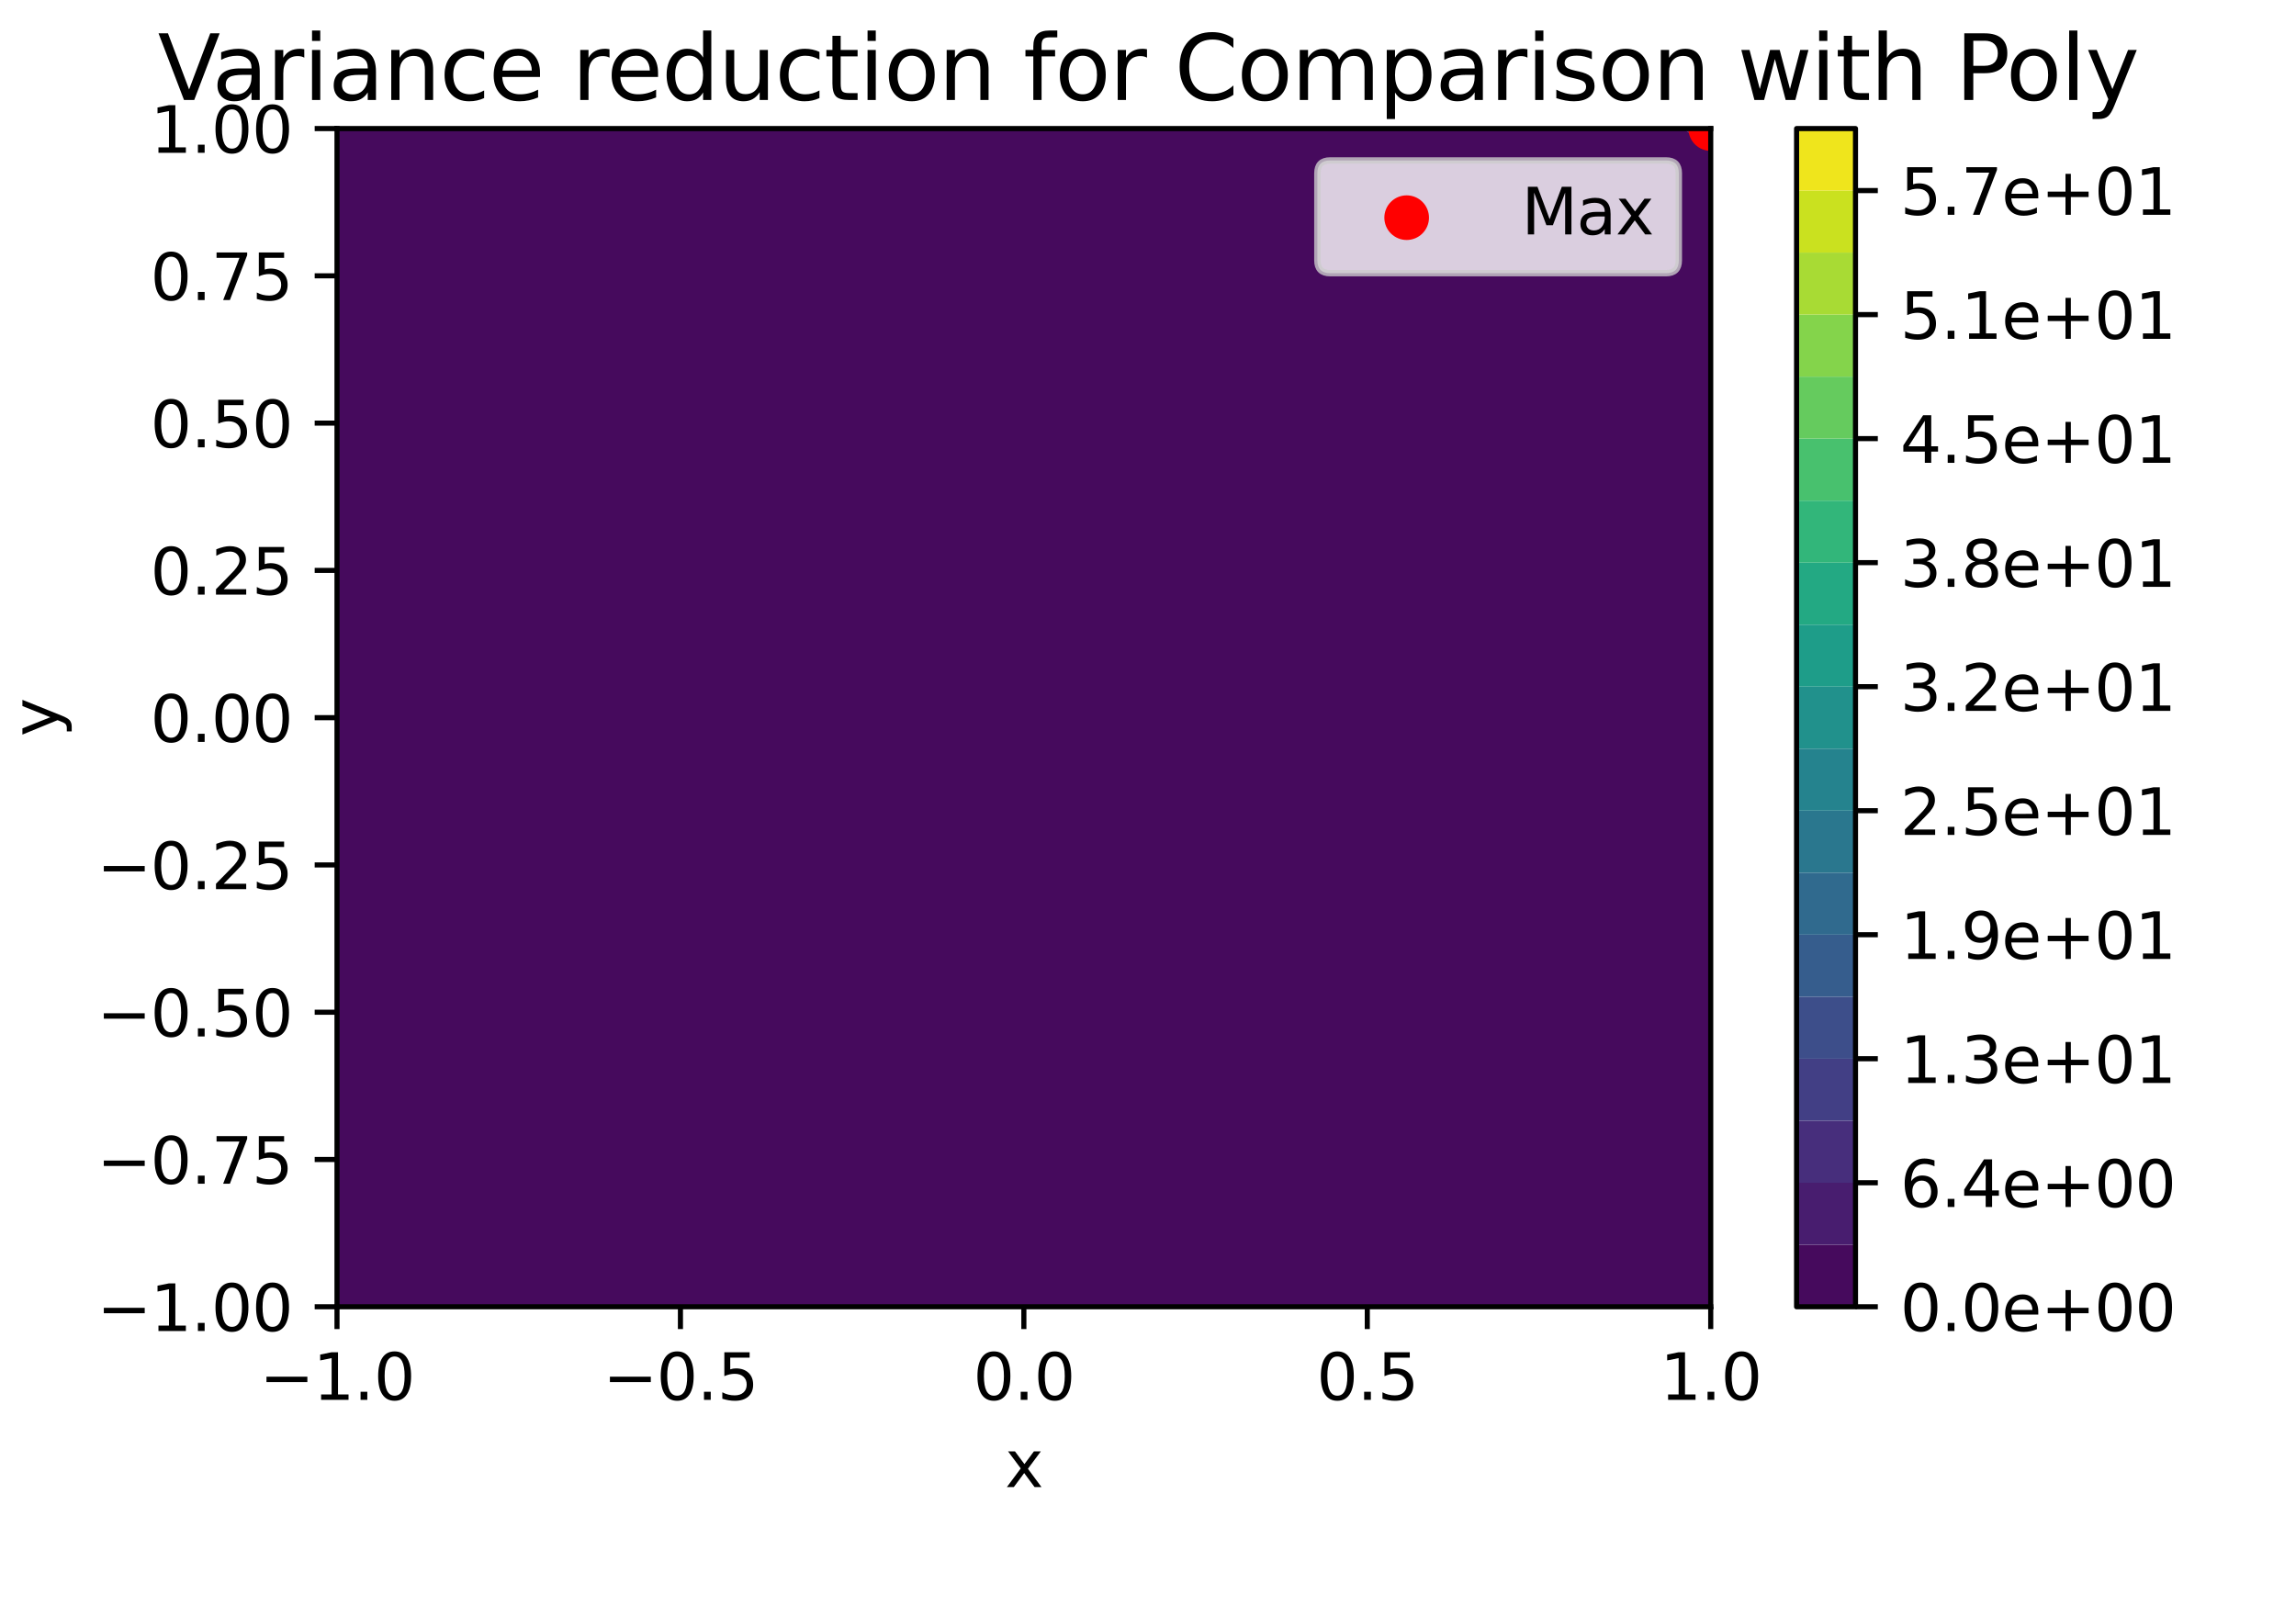<?xml version="1.0" encoding="utf-8" standalone="no"?>
<!DOCTYPE svg PUBLIC "-//W3C//DTD SVG 1.1//EN"
  "http://www.w3.org/Graphics/SVG/1.1/DTD/svg11.dtd">
<svg xmlns:xlink="http://www.w3.org/1999/xlink" width="360pt" height="252pt" viewBox="0 0 360 252" xmlns="http://www.w3.org/2000/svg" version="1.1">
 <defs>
  <style type="text/css">*{stroke-linejoin: round; stroke-linecap: butt}</style>
 </defs>
 <g id="figure_1">
  <g id="patch_1">
   <path d="M 0 252 
L 360 252 
L 360 0 
L 0 0 
z
" style="fill: #ffffff"/>
  </g>
  <g id="axes_1">
   <g id="patch_2">
    <path d="M 52.84 204.92 
L 268.232 204.92 
L 268.232 20.16 
L 52.84 20.16 
z
" style="fill: #ffffff"/>
   </g>
   <g id="QuadContourSet_1">
    <path d="M 57.236 204.92 
L 61.632 204.92 
L 66.027 204.92 
L 70.423 204.92 
L 74.819 204.92 
L 79.215 204.92 
L 83.61 204.92 
L 88.006 204.92 
L 92.402 204.92 
L 96.798 204.92 
L 101.193 204.92 
L 105.589 204.92 
L 109.985 204.92 
L 114.381 204.92 
L 118.776 204.92 
L 123.172 204.92 
L 127.568 204.92 
L 131.964 204.92 
L 136.359 204.92 
L 140.755 204.92 
L 145.151 204.92 
L 149.547 204.92 
L 153.942 204.92 
L 158.338 204.92 
L 162.734 204.92 
L 167.13 204.92 
L 171.525 204.92 
L 175.921 204.92 
L 180.317 204.92 
L 184.713 204.92 
L 189.108 204.92 
L 193.504 204.92 
L 197.9 204.92 
L 202.296 204.92 
L 206.691 204.92 
L 211.087 204.92 
L 215.483 204.92 
L 219.879 204.92 
L 224.274 204.92 
L 228.67 204.92 
L 233.066 204.92 
L 237.462 204.92 
L 241.857 204.92 
L 246.253 204.92 
L 250.649 204.92 
L 255.045 204.92 
L 259.44 204.92 
L 263.836 204.92 
L 268.232 204.92 
L 268.232 201.149 
L 268.232 197.379 
L 268.232 193.608 
L 268.232 189.838 
L 268.232 186.067 
L 268.232 182.296 
L 268.232 178.526 
L 268.232 174.755 
L 268.232 170.984 
L 268.232 167.214 
L 268.232 163.443 
L 268.232 159.673 
L 268.232 155.902 
L 268.232 152.131 
L 268.232 148.361 
L 268.232 144.59 
L 268.232 140.82 
L 268.232 137.049 
L 268.232 133.278 
L 268.232 129.508 
L 268.232 125.737 
L 268.232 121.967 
L 268.232 118.196 
L 268.232 114.425 
L 268.232 110.655 
L 268.232 106.884 
L 268.232 103.113 
L 268.232 99.343 
L 268.232 95.572 
L 268.232 91.802 
L 268.232 88.031 
L 268.232 84.26 
L 268.232 80.49 
L 268.232 76.719 
L 268.232 72.949 
L 268.232 69.178 
L 268.232 65.407 
L 268.232 61.637 
L 268.232 57.866 
L 268.232 54.096 
L 268.232 50.325 
L 268.232 46.554 
L 268.232 42.784 
L 268.232 39.013 
L 268.232 35.242 
L 268.232 31.472 
L 268.232 27.701 
L 268.232 23.931 
L 268.232 23.732 
L 264.068 20.16 
L 263.836 20.16 
L 259.44 20.16 
L 255.045 20.16 
L 250.649 20.16 
L 246.253 20.16 
L 241.857 20.16 
L 237.462 20.16 
L 233.066 20.16 
L 228.67 20.16 
L 224.274 20.16 
L 219.879 20.16 
L 215.483 20.16 
L 211.087 20.16 
L 206.691 20.16 
L 202.296 20.16 
L 197.9 20.16 
L 193.504 20.16 
L 189.108 20.16 
L 184.713 20.16 
L 180.317 20.16 
L 175.921 20.16 
L 171.525 20.16 
L 167.13 20.16 
L 162.734 20.16 
L 158.338 20.16 
L 153.942 20.16 
L 149.547 20.16 
L 145.151 20.16 
L 140.755 20.16 
L 136.359 20.16 
L 131.964 20.16 
L 127.568 20.16 
L 123.172 20.16 
L 118.776 20.16 
L 114.381 20.16 
L 109.985 20.16 
L 105.589 20.16 
L 101.193 20.16 
L 96.798 20.16 
L 92.402 20.16 
L 88.006 20.16 
L 83.61 20.16 
L 79.215 20.16 
L 74.819 20.16 
L 70.423 20.16 
L 66.027 20.16 
L 61.632 20.16 
L 57.236 20.16 
L 52.84 20.16 
L 52.84 23.931 
L 52.84 27.701 
L 52.84 31.472 
L 52.84 35.242 
L 52.84 39.013 
L 52.84 42.784 
L 52.84 46.554 
L 52.84 50.325 
L 52.84 54.096 
L 52.84 57.866 
L 52.84 61.637 
L 52.84 65.407 
L 52.84 69.178 
L 52.84 72.949 
L 52.84 76.719 
L 52.84 80.49 
L 52.84 84.26 
L 52.84 88.031 
L 52.84 91.802 
L 52.84 95.572 
L 52.84 99.343 
L 52.84 103.113 
L 52.84 106.884 
L 52.84 110.655 
L 52.84 114.425 
L 52.84 118.196 
L 52.84 121.967 
L 52.84 125.737 
L 52.84 129.508 
L 52.84 133.278 
L 52.84 137.049 
L 52.84 140.82 
L 52.84 144.59 
L 52.84 148.361 
L 52.84 152.131 
L 52.84 155.902 
L 52.84 159.673 
L 52.84 163.443 
L 52.84 167.214 
L 52.84 170.984 
L 52.84 174.755 
L 52.84 178.526 
L 52.84 182.296 
L 52.84 186.067 
L 52.84 189.838 
L 52.84 193.608 
L 52.84 197.379 
L 52.84 201.149 
L 52.84 204.92 
z
" clip-path="url(#p3c306986a2)" style="fill: #460a5d"/>
    <path d="M 268.232 23.732 
L 268.232 23.534 
L 264.299 20.16 
L 264.068 20.16 
z
" clip-path="url(#p3c306986a2)" style="fill: #481d6f"/>
    <path d="M 268.232 23.534 
L 268.232 23.335 
L 264.53 20.16 
L 264.299 20.16 
z
" clip-path="url(#p3c306986a2)" style="fill: #472e7c"/>
    <path d="M 268.232 23.335 
L 268.232 23.137 
L 264.762 20.16 
L 264.53 20.16 
z
" clip-path="url(#p3c306986a2)" style="fill: #423f85"/>
    <path d="M 268.232 23.137 
L 268.232 22.938 
L 264.993 20.16 
L 264.762 20.16 
z
" clip-path="url(#p3c306986a2)" style="fill: #3d4e8a"/>
    <path d="M 268.232 22.938 
L 268.232 22.74 
L 265.224 20.16 
L 264.993 20.16 
z
" clip-path="url(#p3c306986a2)" style="fill: #365d8d"/>
    <path d="M 268.232 22.74 
L 268.232 22.541 
L 265.456 20.16 
L 265.224 20.16 
z
" clip-path="url(#p3c306986a2)" style="fill: #306a8e"/>
    <path d="M 268.232 22.541 
L 268.232 22.343 
L 265.687 20.16 
L 265.456 20.16 
z
" clip-path="url(#p3c306986a2)" style="fill: #2a778e"/>
    <path d="M 268.232 22.343 
L 268.232 22.145 
L 265.918 20.16 
L 265.687 20.16 
z
" clip-path="url(#p3c306986a2)" style="fill: #25838e"/>
    <path d="M 268.232 22.145 
L 268.232 21.946 
L 266.15 20.16 
L 265.918 20.16 
z
" clip-path="url(#p3c306986a2)" style="fill: #21918c"/>
    <path d="M 268.232 21.946 
L 268.232 21.748 
L 266.381 20.16 
L 266.15 20.16 
z
" clip-path="url(#p3c306986a2)" style="fill: #1e9d89"/>
    <path d="M 268.232 21.748 
L 268.232 21.549 
L 266.613 20.16 
L 266.381 20.16 
z
" clip-path="url(#p3c306986a2)" style="fill: #23a983"/>
    <path d="M 268.232 21.549 
L 268.232 21.351 
L 266.844 20.16 
L 266.613 20.16 
z
" clip-path="url(#p3c306986a2)" style="fill: #32b67a"/>
    <path d="M 268.232 21.351 
L 268.232 21.152 
L 267.075 20.16 
L 266.844 20.16 
z
" clip-path="url(#p3c306986a2)" style="fill: #48c16e"/>
    <path d="M 268.232 21.152 
L 268.232 20.954 
L 267.307 20.16 
L 267.075 20.16 
z
" clip-path="url(#p3c306986a2)" style="fill: #65cb5e"/>
    <path d="M 268.232 20.954 
L 268.232 20.755 
L 267.538 20.16 
L 267.307 20.16 
z
" clip-path="url(#p3c306986a2)" style="fill: #84d44b"/>
    <path d="M 268.232 20.755 
L 268.232 20.557 
L 267.769 20.16 
L 267.538 20.16 
z
" clip-path="url(#p3c306986a2)" style="fill: #a8db34"/>
    <path d="M 268.232 20.557 
L 268.232 20.358 
L 268.001 20.16 
L 267.769 20.16 
z
" clip-path="url(#p3c306986a2)" style="fill: #cae11f"/>
    <path d="M 268.232 20.358 
L 268.232 20.16 
L 268.001 20.16 
z
" clip-path="url(#p3c306986a2)" style="fill: #efe51c"/>
   </g>
   <g id="PathCollection_1">
    <defs>
     <path id="m792f40679d" d="M 0 3 
C 0.796 3 1.559 2.684 2.121 2.121 
C 2.684 1.559 3 0.796 3 0 
C 3 -0.796 2.684 -1.559 2.121 -2.121 
C 1.559 -2.684 0.796 -3 0 -3 
C -0.796 -3 -1.559 -2.684 -2.121 -2.121 
C -2.684 -1.559 -3 -0.796 -3 0 
C -3 0.796 -2.684 1.559 -2.121 2.121 
C -1.559 2.684 -0.796 3 0 3 
z
" style="stroke: #ff0000"/>
    </defs>
    <g clip-path="url(#p3c306986a2)">
     <use xlink:href="#m792f40679d" x="268.232" y="20.16" style="fill: #ff0000; stroke: #ff0000"/>
    </g>
   </g>
   <g id="matplotlib.axis_1">
    <g id="xtick_1">
     <g id="line2d_1">
      <defs>
       <path id="m34c5e9fef6" d="M 0 0 
L 0 3.5 
" style="stroke: #000000; stroke-width: 0.8"/>
      </defs>
      <g>
       <use xlink:href="#m34c5e9fef6" x="52.84" y="204.92" style="stroke: #000000; stroke-width: 0.8"/>
      </g>
     </g>
     <g id="text_1">
      <!-- −1.0 -->
      <g transform="translate(40.699 219.518) scale(0.1 -0.1)">
       <defs>
        <path id="DejaVuSans-2212" d="M 678 2272 
L 4684 2272 
L 4684 1741 
L 678 1741 
L 678 2272 
z
" transform="scale(0.016)"/>
        <path id="DejaVuSans-31" d="M 794 531 
L 1825 531 
L 1825 4091 
L 703 3866 
L 703 4441 
L 1819 4666 
L 2450 4666 
L 2450 531 
L 3481 531 
L 3481 0 
L 794 0 
L 794 531 
z
" transform="scale(0.016)"/>
        <path id="DejaVuSans-2e" d="M 684 794 
L 1344 794 
L 1344 0 
L 684 0 
L 684 794 
z
" transform="scale(0.016)"/>
        <path id="DejaVuSans-30" d="M 2034 4250 
Q 1547 4250 1301 3770 
Q 1056 3291 1056 2328 
Q 1056 1369 1301 889 
Q 1547 409 2034 409 
Q 2525 409 2770 889 
Q 3016 1369 3016 2328 
Q 3016 3291 2770 3770 
Q 2525 4250 2034 4250 
z
M 2034 4750 
Q 2819 4750 3233 4129 
Q 3647 3509 3647 2328 
Q 3647 1150 3233 529 
Q 2819 -91 2034 -91 
Q 1250 -91 836 529 
Q 422 1150 422 2328 
Q 422 3509 836 4129 
Q 1250 4750 2034 4750 
z
" transform="scale(0.016)"/>
       </defs>
       <use xlink:href="#DejaVuSans-2212"/>
       <use xlink:href="#DejaVuSans-31" x="83.789"/>
       <use xlink:href="#DejaVuSans-2e" x="147.412"/>
       <use xlink:href="#DejaVuSans-30" x="179.199"/>
      </g>
     </g>
    </g>
    <g id="xtick_2">
     <g id="line2d_2">
      <g>
       <use xlink:href="#m34c5e9fef6" x="106.688" y="204.92" style="stroke: #000000; stroke-width: 0.8"/>
      </g>
     </g>
     <g id="text_2">
      <!-- −0.5 -->
      <g transform="translate(94.547 219.518) scale(0.1 -0.1)">
       <defs>
        <path id="DejaVuSans-35" d="M 691 4666 
L 3169 4666 
L 3169 4134 
L 1269 4134 
L 1269 2991 
Q 1406 3038 1543 3061 
Q 1681 3084 1819 3084 
Q 2600 3084 3056 2656 
Q 3513 2228 3513 1497 
Q 3513 744 3044 326 
Q 2575 -91 1722 -91 
Q 1428 -91 1123 -41 
Q 819 9 494 109 
L 494 744 
Q 775 591 1075 516 
Q 1375 441 1709 441 
Q 2250 441 2565 725 
Q 2881 1009 2881 1497 
Q 2881 1984 2565 2268 
Q 2250 2553 1709 2553 
Q 1456 2553 1204 2497 
Q 953 2441 691 2322 
L 691 4666 
z
" transform="scale(0.016)"/>
       </defs>
       <use xlink:href="#DejaVuSans-2212"/>
       <use xlink:href="#DejaVuSans-30" x="83.789"/>
       <use xlink:href="#DejaVuSans-2e" x="147.412"/>
       <use xlink:href="#DejaVuSans-35" x="179.199"/>
      </g>
     </g>
    </g>
    <g id="xtick_3">
     <g id="line2d_3">
      <g>
       <use xlink:href="#m34c5e9fef6" x="160.536" y="204.92" style="stroke: #000000; stroke-width: 0.8"/>
      </g>
     </g>
     <g id="text_3">
      <!-- 0.0 -->
      <g transform="translate(152.584 219.518) scale(0.1 -0.1)">
       <use xlink:href="#DejaVuSans-30"/>
       <use xlink:href="#DejaVuSans-2e" x="63.623"/>
       <use xlink:href="#DejaVuSans-30" x="95.41"/>
      </g>
     </g>
    </g>
    <g id="xtick_4">
     <g id="line2d_4">
      <g>
       <use xlink:href="#m34c5e9fef6" x="214.384" y="204.92" style="stroke: #000000; stroke-width: 0.8"/>
      </g>
     </g>
     <g id="text_4">
      <!-- 0.5 -->
      <g transform="translate(206.432 219.518) scale(0.1 -0.1)">
       <use xlink:href="#DejaVuSans-30"/>
       <use xlink:href="#DejaVuSans-2e" x="63.623"/>
       <use xlink:href="#DejaVuSans-35" x="95.41"/>
      </g>
     </g>
    </g>
    <g id="xtick_5">
     <g id="line2d_5">
      <g>
       <use xlink:href="#m34c5e9fef6" x="268.232" y="204.92" style="stroke: #000000; stroke-width: 0.8"/>
      </g>
     </g>
     <g id="text_5">
      <!-- 1.0 -->
      <g transform="translate(260.28 219.518) scale(0.1 -0.1)">
       <use xlink:href="#DejaVuSans-31"/>
       <use xlink:href="#DejaVuSans-2e" x="63.623"/>
       <use xlink:href="#DejaVuSans-30" x="95.41"/>
      </g>
     </g>
    </g>
    <g id="text_6">
     <!-- x -->
     <g transform="translate(157.577 233.197) scale(0.1 -0.1)">
      <defs>
       <path id="DejaVuSans-78" d="M 3513 3500 
L 2247 1797 
L 3578 0 
L 2900 0 
L 1881 1375 
L 863 0 
L 184 0 
L 1544 1831 
L 300 3500 
L 978 3500 
L 1906 2253 
L 2834 3500 
L 3513 3500 
z
" transform="scale(0.016)"/>
      </defs>
      <use xlink:href="#DejaVuSans-78"/>
     </g>
    </g>
   </g>
   <g id="matplotlib.axis_2">
    <g id="ytick_1">
     <g id="line2d_6">
      <defs>
       <path id="m00f59375ab" d="M 0 0 
L -3.5 0 
" style="stroke: #000000; stroke-width: 0.8"/>
      </defs>
      <g>
       <use xlink:href="#m00f59375ab" x="52.84" y="204.92" style="stroke: #000000; stroke-width: 0.8"/>
      </g>
     </g>
     <g id="text_7">
      <!-- −1.00 -->
      <g transform="translate(15.195 208.719) scale(0.1 -0.1)">
       <use xlink:href="#DejaVuSans-2212"/>
       <use xlink:href="#DejaVuSans-31" x="83.789"/>
       <use xlink:href="#DejaVuSans-2e" x="147.412"/>
       <use xlink:href="#DejaVuSans-30" x="179.199"/>
       <use xlink:href="#DejaVuSans-30" x="242.822"/>
      </g>
     </g>
    </g>
    <g id="ytick_2">
     <g id="line2d_7">
      <g>
       <use xlink:href="#m00f59375ab" x="52.84" y="181.825" style="stroke: #000000; stroke-width: 0.8"/>
      </g>
     </g>
     <g id="text_8">
      <!-- −0.75 -->
      <g transform="translate(15.195 185.624) scale(0.1 -0.1)">
       <defs>
        <path id="DejaVuSans-37" d="M 525 4666 
L 3525 4666 
L 3525 4397 
L 1831 0 
L 1172 0 
L 2766 4134 
L 525 4134 
L 525 4666 
z
" transform="scale(0.016)"/>
       </defs>
       <use xlink:href="#DejaVuSans-2212"/>
       <use xlink:href="#DejaVuSans-30" x="83.789"/>
       <use xlink:href="#DejaVuSans-2e" x="147.412"/>
       <use xlink:href="#DejaVuSans-37" x="179.199"/>
       <use xlink:href="#DejaVuSans-35" x="242.822"/>
      </g>
     </g>
    </g>
    <g id="ytick_3">
     <g id="line2d_8">
      <g>
       <use xlink:href="#m00f59375ab" x="52.84" y="158.73" style="stroke: #000000; stroke-width: 0.8"/>
      </g>
     </g>
     <g id="text_9">
      <!-- −0.50 -->
      <g transform="translate(15.195 162.529) scale(0.1 -0.1)">
       <use xlink:href="#DejaVuSans-2212"/>
       <use xlink:href="#DejaVuSans-30" x="83.789"/>
       <use xlink:href="#DejaVuSans-2e" x="147.412"/>
       <use xlink:href="#DejaVuSans-35" x="179.199"/>
       <use xlink:href="#DejaVuSans-30" x="242.822"/>
      </g>
     </g>
    </g>
    <g id="ytick_4">
     <g id="line2d_9">
      <g>
       <use xlink:href="#m00f59375ab" x="52.84" y="135.635" style="stroke: #000000; stroke-width: 0.8"/>
      </g>
     </g>
     <g id="text_10">
      <!-- −0.25 -->
      <g transform="translate(15.195 139.434) scale(0.1 -0.1)">
       <defs>
        <path id="DejaVuSans-32" d="M 1228 531 
L 3431 531 
L 3431 0 
L 469 0 
L 469 531 
Q 828 903 1448 1529 
Q 2069 2156 2228 2338 
Q 2531 2678 2651 2914 
Q 2772 3150 2772 3378 
Q 2772 3750 2511 3984 
Q 2250 4219 1831 4219 
Q 1534 4219 1204 4116 
Q 875 4013 500 3803 
L 500 4441 
Q 881 4594 1212 4672 
Q 1544 4750 1819 4750 
Q 2544 4750 2975 4387 
Q 3406 4025 3406 3419 
Q 3406 3131 3298 2873 
Q 3191 2616 2906 2266 
Q 2828 2175 2409 1742 
Q 1991 1309 1228 531 
z
" transform="scale(0.016)"/>
       </defs>
       <use xlink:href="#DejaVuSans-2212"/>
       <use xlink:href="#DejaVuSans-30" x="83.789"/>
       <use xlink:href="#DejaVuSans-2e" x="147.412"/>
       <use xlink:href="#DejaVuSans-32" x="179.199"/>
       <use xlink:href="#DejaVuSans-35" x="242.822"/>
      </g>
     </g>
    </g>
    <g id="ytick_5">
     <g id="line2d_10">
      <g>
       <use xlink:href="#m00f59375ab" x="52.84" y="112.54" style="stroke: #000000; stroke-width: 0.8"/>
      </g>
     </g>
     <g id="text_11">
      <!-- 0.00 -->
      <g transform="translate(23.574 116.339) scale(0.1 -0.1)">
       <use xlink:href="#DejaVuSans-30"/>
       <use xlink:href="#DejaVuSans-2e" x="63.623"/>
       <use xlink:href="#DejaVuSans-30" x="95.41"/>
       <use xlink:href="#DejaVuSans-30" x="159.033"/>
      </g>
     </g>
    </g>
    <g id="ytick_6">
     <g id="line2d_11">
      <g>
       <use xlink:href="#m00f59375ab" x="52.84" y="89.445" style="stroke: #000000; stroke-width: 0.8"/>
      </g>
     </g>
     <g id="text_12">
      <!-- 0.25 -->
      <g transform="translate(23.574 93.244) scale(0.1 -0.1)">
       <use xlink:href="#DejaVuSans-30"/>
       <use xlink:href="#DejaVuSans-2e" x="63.623"/>
       <use xlink:href="#DejaVuSans-32" x="95.41"/>
       <use xlink:href="#DejaVuSans-35" x="159.033"/>
      </g>
     </g>
    </g>
    <g id="ytick_7">
     <g id="line2d_12">
      <g>
       <use xlink:href="#m00f59375ab" x="52.84" y="66.35" style="stroke: #000000; stroke-width: 0.8"/>
      </g>
     </g>
     <g id="text_13">
      <!-- 0.50 -->
      <g transform="translate(23.574 70.149) scale(0.1 -0.1)">
       <use xlink:href="#DejaVuSans-30"/>
       <use xlink:href="#DejaVuSans-2e" x="63.623"/>
       <use xlink:href="#DejaVuSans-35" x="95.41"/>
       <use xlink:href="#DejaVuSans-30" x="159.033"/>
      </g>
     </g>
    </g>
    <g id="ytick_8">
     <g id="line2d_13">
      <g>
       <use xlink:href="#m00f59375ab" x="52.84" y="43.255" style="stroke: #000000; stroke-width: 0.8"/>
      </g>
     </g>
     <g id="text_14">
      <!-- 0.75 -->
      <g transform="translate(23.574 47.054) scale(0.1 -0.1)">
       <use xlink:href="#DejaVuSans-30"/>
       <use xlink:href="#DejaVuSans-2e" x="63.623"/>
       <use xlink:href="#DejaVuSans-37" x="95.41"/>
       <use xlink:href="#DejaVuSans-35" x="159.033"/>
      </g>
     </g>
    </g>
    <g id="ytick_9">
     <g id="line2d_14">
      <g>
       <use xlink:href="#m00f59375ab" x="52.84" y="20.16" style="stroke: #000000; stroke-width: 0.8"/>
      </g>
     </g>
     <g id="text_15">
      <!-- 1.00 -->
      <g transform="translate(23.574 23.959) scale(0.1 -0.1)">
       <use xlink:href="#DejaVuSans-31"/>
       <use xlink:href="#DejaVuSans-2e" x="63.623"/>
       <use xlink:href="#DejaVuSans-30" x="95.41"/>
       <use xlink:href="#DejaVuSans-30" x="159.033"/>
      </g>
     </g>
    </g>
    <g id="text_16">
     <!-- y -->
     <g transform="translate(9.115 115.499) rotate(-90) scale(0.1 -0.1)">
      <defs>
       <path id="DejaVuSans-79" d="M 2059 -325 
Q 1816 -950 1584 -1140 
Q 1353 -1331 966 -1331 
L 506 -1331 
L 506 -850 
L 844 -850 
Q 1081 -850 1212 -737 
Q 1344 -625 1503 -206 
L 1606 56 
L 191 3500 
L 800 3500 
L 1894 763 
L 2988 3500 
L 3597 3500 
L 2059 -325 
z
" transform="scale(0.016)"/>
      </defs>
      <use xlink:href="#DejaVuSans-79"/>
     </g>
    </g>
   </g>
   <g id="patch_3">
    <path d="M 52.84 204.92 
L 52.84 20.16 
" style="fill: none; stroke: #000000; stroke-width: 0.8; stroke-linejoin: miter; stroke-linecap: square"/>
   </g>
   <g id="patch_4">
    <path d="M 268.232 204.92 
L 268.232 20.16 
" style="fill: none; stroke: #000000; stroke-width: 0.8; stroke-linejoin: miter; stroke-linecap: square"/>
   </g>
   <g id="patch_5">
    <path d="M 52.84 204.92 
L 268.232 204.92 
" style="fill: none; stroke: #000000; stroke-width: 0.8; stroke-linejoin: miter; stroke-linecap: square"/>
   </g>
   <g id="patch_6">
    <path d="M 52.84 20.16 
L 268.232 20.16 
" style="fill: none; stroke: #000000; stroke-width: 0.8; stroke-linejoin: miter; stroke-linecap: square"/>
   </g>
   <g id="legend_1">
    <g id="patch_7">
     <path d="M 208.557 42.838 
L 261.232 42.838 
Q 263.232 42.838 263.232 40.838 
L 263.232 27.16 
Q 263.232 25.16 261.232 25.16 
L 208.557 25.16 
Q 206.557 25.16 206.557 27.16 
L 206.557 40.838 
Q 206.557 42.838 208.557 42.838 
z
" style="fill: #ffffff; opacity: 0.8; stroke: #cccccc; stroke-linejoin: miter"/>
    </g>
    <g id="PathCollection_2">
     <g>
      <use xlink:href="#m792f40679d" x="220.557" y="34.133" style="fill: #ff0000; stroke: #ff0000"/>
     </g>
    </g>
    <g id="text_17">
     <!-- Max -->
     <g transform="translate(238.557 36.758) scale(0.1 -0.1)">
      <defs>
       <path id="DejaVuSans-4d" d="M 628 4666 
L 1569 4666 
L 2759 1491 
L 3956 4666 
L 4897 4666 
L 4897 0 
L 4281 0 
L 4281 4097 
L 3078 897 
L 2444 897 
L 1241 4097 
L 1241 0 
L 628 0 
L 628 4666 
z
" transform="scale(0.016)"/>
       <path id="DejaVuSans-61" d="M 2194 1759 
Q 1497 1759 1228 1600 
Q 959 1441 959 1056 
Q 959 750 1161 570 
Q 1363 391 1709 391 
Q 2188 391 2477 730 
Q 2766 1069 2766 1631 
L 2766 1759 
L 2194 1759 
z
M 3341 1997 
L 3341 0 
L 2766 0 
L 2766 531 
Q 2569 213 2275 61 
Q 1981 -91 1556 -91 
Q 1019 -91 701 211 
Q 384 513 384 1019 
Q 384 1609 779 1909 
Q 1175 2209 1959 2209 
L 2766 2209 
L 2766 2266 
Q 2766 2663 2505 2880 
Q 2244 3097 1772 3097 
Q 1472 3097 1187 3025 
Q 903 2953 641 2809 
L 641 3341 
Q 956 3463 1253 3523 
Q 1550 3584 1831 3584 
Q 2591 3584 2966 3190 
Q 3341 2797 3341 1997 
z
" transform="scale(0.016)"/>
      </defs>
      <use xlink:href="#DejaVuSans-4d"/>
      <use xlink:href="#DejaVuSans-61" x="86.279"/>
      <use xlink:href="#DejaVuSans-78" x="147.559"/>
     </g>
    </g>
   </g>
  </g>
  <g id="axes_2">
   <g id="patch_8">
    <path d="M 281.694 204.92 
L 290.932 204.92 
L 290.932 20.16 
L 281.694 20.16 
z
" style="fill: #ffffff"/>
   </g>
   <g id="QuadMesh_1">
    <path d="M 281.694 204.92 
L 290.932 204.92 
L 290.932 195.196 
L 281.694 195.196 
L 281.694 204.92 
" clip-path="url(#pc2d4c9534c)" style="fill: #460a5d"/>
    <path d="M 281.694 195.196 
L 290.932 195.196 
L 290.932 185.472 
L 281.694 185.472 
L 281.694 195.196 
" clip-path="url(#pc2d4c9534c)" style="fill: #481d6f"/>
    <path d="M 281.694 185.472 
L 290.932 185.472 
L 290.932 175.747 
L 281.694 175.747 
L 281.694 185.472 
" clip-path="url(#pc2d4c9534c)" style="fill: #472e7c"/>
    <path d="M 281.694 175.747 
L 290.932 175.747 
L 290.932 166.023 
L 281.694 166.023 
L 281.694 175.747 
" clip-path="url(#pc2d4c9534c)" style="fill: #423f85"/>
    <path d="M 281.694 166.023 
L 290.932 166.023 
L 290.932 156.299 
L 281.694 156.299 
L 281.694 166.023 
" clip-path="url(#pc2d4c9534c)" style="fill: #3d4e8a"/>
    <path d="M 281.694 156.299 
L 290.932 156.299 
L 290.932 146.575 
L 281.694 146.575 
L 281.694 156.299 
" clip-path="url(#pc2d4c9534c)" style="fill: #365d8d"/>
    <path d="M 281.694 146.575 
L 290.932 146.575 
L 290.932 136.851 
L 281.694 136.851 
L 281.694 146.575 
" clip-path="url(#pc2d4c9534c)" style="fill: #306a8e"/>
    <path d="M 281.694 136.851 
L 290.932 136.851 
L 290.932 127.126 
L 281.694 127.126 
L 281.694 136.851 
" clip-path="url(#pc2d4c9534c)" style="fill: #2a778e"/>
    <path d="M 281.694 127.126 
L 290.932 127.126 
L 290.932 117.402 
L 281.694 117.402 
L 281.694 127.126 
" clip-path="url(#pc2d4c9534c)" style="fill: #25838e"/>
    <path d="M 281.694 117.402 
L 290.932 117.402 
L 290.932 107.678 
L 281.694 107.678 
L 281.694 117.402 
" clip-path="url(#pc2d4c9534c)" style="fill: #21918c"/>
    <path d="M 281.694 107.678 
L 290.932 107.678 
L 290.932 97.954 
L 281.694 97.954 
L 281.694 107.678 
" clip-path="url(#pc2d4c9534c)" style="fill: #1e9d89"/>
    <path d="M 281.694 97.954 
L 290.932 97.954 
L 290.932 88.229 
L 281.694 88.229 
L 281.694 97.954 
" clip-path="url(#pc2d4c9534c)" style="fill: #23a983"/>
    <path d="M 281.694 88.229 
L 290.932 88.229 
L 290.932 78.505 
L 281.694 78.505 
L 281.694 88.229 
" clip-path="url(#pc2d4c9534c)" style="fill: #32b67a"/>
    <path d="M 281.694 78.505 
L 290.932 78.505 
L 290.932 68.781 
L 281.694 68.781 
L 281.694 78.505 
" clip-path="url(#pc2d4c9534c)" style="fill: #48c16e"/>
    <path d="M 281.694 68.781 
L 290.932 68.781 
L 290.932 59.057 
L 281.694 59.057 
L 281.694 68.781 
" clip-path="url(#pc2d4c9534c)" style="fill: #65cb5e"/>
    <path d="M 281.694 59.057 
L 290.932 59.057 
L 290.932 49.333 
L 281.694 49.333 
L 281.694 59.057 
" clip-path="url(#pc2d4c9534c)" style="fill: #84d44b"/>
    <path d="M 281.694 49.333 
L 290.932 49.333 
L 290.932 39.608 
L 281.694 39.608 
L 281.694 49.333 
" clip-path="url(#pc2d4c9534c)" style="fill: #a8db34"/>
    <path d="M 281.694 39.608 
L 290.932 39.608 
L 290.932 29.884 
L 281.694 29.884 
L 281.694 39.608 
" clip-path="url(#pc2d4c9534c)" style="fill: #cae11f"/>
    <path d="M 281.694 29.884 
L 290.932 29.884 
L 290.932 20.16 
L 281.694 20.16 
L 281.694 29.884 
" clip-path="url(#pc2d4c9534c)" style="fill: #efe51c"/>
   </g>
   <g id="matplotlib.axis_3"/>
   <g id="matplotlib.axis_4">
    <g id="ytick_10">
     <g id="line2d_15">
      <defs>
       <path id="me8b11e1a01" d="M 0 0 
L 3.5 0 
" style="stroke: #000000; stroke-width: 0.8"/>
      </defs>
      <g>
       <use xlink:href="#me8b11e1a01" x="290.932" y="204.92" style="stroke: #000000; stroke-width: 0.8"/>
      </g>
     </g>
     <g id="text_18">
      <!-- 0.0e+00 -->
      <g transform="translate(297.932 208.719) scale(0.1 -0.1)">
       <defs>
        <path id="DejaVuSans-65" d="M 3597 1894 
L 3597 1613 
L 953 1613 
Q 991 1019 1311 708 
Q 1631 397 2203 397 
Q 2534 397 2845 478 
Q 3156 559 3463 722 
L 3463 178 
Q 3153 47 2828 -22 
Q 2503 -91 2169 -91 
Q 1331 -91 842 396 
Q 353 884 353 1716 
Q 353 2575 817 3079 
Q 1281 3584 2069 3584 
Q 2775 3584 3186 3129 
Q 3597 2675 3597 1894 
z
M 3022 2063 
Q 3016 2534 2758 2815 
Q 2500 3097 2075 3097 
Q 1594 3097 1305 2825 
Q 1016 2553 972 2059 
L 3022 2063 
z
" transform="scale(0.016)"/>
        <path id="DejaVuSans-2b" d="M 2944 4013 
L 2944 2272 
L 4684 2272 
L 4684 1741 
L 2944 1741 
L 2944 0 
L 2419 0 
L 2419 1741 
L 678 1741 
L 678 2272 
L 2419 2272 
L 2419 4013 
L 2944 4013 
z
" transform="scale(0.016)"/>
       </defs>
       <use xlink:href="#DejaVuSans-30"/>
       <use xlink:href="#DejaVuSans-2e" x="63.623"/>
       <use xlink:href="#DejaVuSans-30" x="95.41"/>
       <use xlink:href="#DejaVuSans-65" x="159.033"/>
       <use xlink:href="#DejaVuSans-2b" x="220.557"/>
       <use xlink:href="#DejaVuSans-30" x="304.346"/>
       <use xlink:href="#DejaVuSans-30" x="367.969"/>
      </g>
     </g>
    </g>
    <g id="ytick_11">
     <g id="line2d_16">
      <g>
       <use xlink:href="#me8b11e1a01" x="290.932" y="185.472" style="stroke: #000000; stroke-width: 0.8"/>
      </g>
     </g>
     <g id="text_19">
      <!-- 6.4e+00 -->
      <g transform="translate(297.932 189.271) scale(0.1 -0.1)">
       <defs>
        <path id="DejaVuSans-36" d="M 2113 2584 
Q 1688 2584 1439 2293 
Q 1191 2003 1191 1497 
Q 1191 994 1439 701 
Q 1688 409 2113 409 
Q 2538 409 2786 701 
Q 3034 994 3034 1497 
Q 3034 2003 2786 2293 
Q 2538 2584 2113 2584 
z
M 3366 4563 
L 3366 3988 
Q 3128 4100 2886 4159 
Q 2644 4219 2406 4219 
Q 1781 4219 1451 3797 
Q 1122 3375 1075 2522 
Q 1259 2794 1537 2939 
Q 1816 3084 2150 3084 
Q 2853 3084 3261 2657 
Q 3669 2231 3669 1497 
Q 3669 778 3244 343 
Q 2819 -91 2113 -91 
Q 1303 -91 875 529 
Q 447 1150 447 2328 
Q 447 3434 972 4092 
Q 1497 4750 2381 4750 
Q 2619 4750 2861 4703 
Q 3103 4656 3366 4563 
z
" transform="scale(0.016)"/>
        <path id="DejaVuSans-34" d="M 2419 4116 
L 825 1625 
L 2419 1625 
L 2419 4116 
z
M 2253 4666 
L 3047 4666 
L 3047 1625 
L 3713 1625 
L 3713 1100 
L 3047 1100 
L 3047 0 
L 2419 0 
L 2419 1100 
L 313 1100 
L 313 1709 
L 2253 4666 
z
" transform="scale(0.016)"/>
       </defs>
       <use xlink:href="#DejaVuSans-36"/>
       <use xlink:href="#DejaVuSans-2e" x="63.623"/>
       <use xlink:href="#DejaVuSans-34" x="95.41"/>
       <use xlink:href="#DejaVuSans-65" x="159.033"/>
       <use xlink:href="#DejaVuSans-2b" x="220.557"/>
       <use xlink:href="#DejaVuSans-30" x="304.346"/>
       <use xlink:href="#DejaVuSans-30" x="367.969"/>
      </g>
     </g>
    </g>
    <g id="ytick_12">
     <g id="line2d_17">
      <g>
       <use xlink:href="#me8b11e1a01" x="290.932" y="166.023" style="stroke: #000000; stroke-width: 0.8"/>
      </g>
     </g>
     <g id="text_20">
      <!-- 1.3e+01 -->
      <g transform="translate(297.932 169.822) scale(0.1 -0.1)">
       <defs>
        <path id="DejaVuSans-33" d="M 2597 2516 
Q 3050 2419 3304 2112 
Q 3559 1806 3559 1356 
Q 3559 666 3084 287 
Q 2609 -91 1734 -91 
Q 1441 -91 1130 -33 
Q 819 25 488 141 
L 488 750 
Q 750 597 1062 519 
Q 1375 441 1716 441 
Q 2309 441 2620 675 
Q 2931 909 2931 1356 
Q 2931 1769 2642 2001 
Q 2353 2234 1838 2234 
L 1294 2234 
L 1294 2753 
L 1863 2753 
Q 2328 2753 2575 2939 
Q 2822 3125 2822 3475 
Q 2822 3834 2567 4026 
Q 2313 4219 1838 4219 
Q 1578 4219 1281 4162 
Q 984 4106 628 3988 
L 628 4550 
Q 988 4650 1302 4700 
Q 1616 4750 1894 4750 
Q 2613 4750 3031 4423 
Q 3450 4097 3450 3541 
Q 3450 3153 3228 2886 
Q 3006 2619 2597 2516 
z
" transform="scale(0.016)"/>
       </defs>
       <use xlink:href="#DejaVuSans-31"/>
       <use xlink:href="#DejaVuSans-2e" x="63.623"/>
       <use xlink:href="#DejaVuSans-33" x="95.41"/>
       <use xlink:href="#DejaVuSans-65" x="159.033"/>
       <use xlink:href="#DejaVuSans-2b" x="220.557"/>
       <use xlink:href="#DejaVuSans-30" x="304.346"/>
       <use xlink:href="#DejaVuSans-31" x="367.969"/>
      </g>
     </g>
    </g>
    <g id="ytick_13">
     <g id="line2d_18">
      <g>
       <use xlink:href="#me8b11e1a01" x="290.932" y="146.575" style="stroke: #000000; stroke-width: 0.8"/>
      </g>
     </g>
     <g id="text_21">
      <!-- 1.9e+01 -->
      <g transform="translate(297.932 150.374) scale(0.1 -0.1)">
       <defs>
        <path id="DejaVuSans-39" d="M 703 97 
L 703 672 
Q 941 559 1184 500 
Q 1428 441 1663 441 
Q 2288 441 2617 861 
Q 2947 1281 2994 2138 
Q 2813 1869 2534 1725 
Q 2256 1581 1919 1581 
Q 1219 1581 811 2004 
Q 403 2428 403 3163 
Q 403 3881 828 4315 
Q 1253 4750 1959 4750 
Q 2769 4750 3195 4129 
Q 3622 3509 3622 2328 
Q 3622 1225 3098 567 
Q 2575 -91 1691 -91 
Q 1453 -91 1209 -44 
Q 966 3 703 97 
z
M 1959 2075 
Q 2384 2075 2632 2365 
Q 2881 2656 2881 3163 
Q 2881 3666 2632 3958 
Q 2384 4250 1959 4250 
Q 1534 4250 1286 3958 
Q 1038 3666 1038 3163 
Q 1038 2656 1286 2365 
Q 1534 2075 1959 2075 
z
" transform="scale(0.016)"/>
       </defs>
       <use xlink:href="#DejaVuSans-31"/>
       <use xlink:href="#DejaVuSans-2e" x="63.623"/>
       <use xlink:href="#DejaVuSans-39" x="95.41"/>
       <use xlink:href="#DejaVuSans-65" x="159.033"/>
       <use xlink:href="#DejaVuSans-2b" x="220.557"/>
       <use xlink:href="#DejaVuSans-30" x="304.346"/>
       <use xlink:href="#DejaVuSans-31" x="367.969"/>
      </g>
     </g>
    </g>
    <g id="ytick_14">
     <g id="line2d_19">
      <g>
       <use xlink:href="#me8b11e1a01" x="290.932" y="127.126" style="stroke: #000000; stroke-width: 0.8"/>
      </g>
     </g>
     <g id="text_22">
      <!-- 2.5e+01 -->
      <g transform="translate(297.932 130.926) scale(0.1 -0.1)">
       <use xlink:href="#DejaVuSans-32"/>
       <use xlink:href="#DejaVuSans-2e" x="63.623"/>
       <use xlink:href="#DejaVuSans-35" x="95.41"/>
       <use xlink:href="#DejaVuSans-65" x="159.033"/>
       <use xlink:href="#DejaVuSans-2b" x="220.557"/>
       <use xlink:href="#DejaVuSans-30" x="304.346"/>
       <use xlink:href="#DejaVuSans-31" x="367.969"/>
      </g>
     </g>
    </g>
    <g id="ytick_15">
     <g id="line2d_20">
      <g>
       <use xlink:href="#me8b11e1a01" x="290.932" y="107.678" style="stroke: #000000; stroke-width: 0.8"/>
      </g>
     </g>
     <g id="text_23">
      <!-- 3.2e+01 -->
      <g transform="translate(297.932 111.477) scale(0.1 -0.1)">
       <use xlink:href="#DejaVuSans-33"/>
       <use xlink:href="#DejaVuSans-2e" x="63.623"/>
       <use xlink:href="#DejaVuSans-32" x="95.41"/>
       <use xlink:href="#DejaVuSans-65" x="159.033"/>
       <use xlink:href="#DejaVuSans-2b" x="220.557"/>
       <use xlink:href="#DejaVuSans-30" x="304.346"/>
       <use xlink:href="#DejaVuSans-31" x="367.969"/>
      </g>
     </g>
    </g>
    <g id="ytick_16">
     <g id="line2d_21">
      <g>
       <use xlink:href="#me8b11e1a01" x="290.932" y="88.229" style="stroke: #000000; stroke-width: 0.8"/>
      </g>
     </g>
     <g id="text_24">
      <!-- 3.8e+01 -->
      <g transform="translate(297.932 92.029) scale(0.1 -0.1)">
       <defs>
        <path id="DejaVuSans-38" d="M 2034 2216 
Q 1584 2216 1326 1975 
Q 1069 1734 1069 1313 
Q 1069 891 1326 650 
Q 1584 409 2034 409 
Q 2484 409 2743 651 
Q 3003 894 3003 1313 
Q 3003 1734 2745 1975 
Q 2488 2216 2034 2216 
z
M 1403 2484 
Q 997 2584 770 2862 
Q 544 3141 544 3541 
Q 544 4100 942 4425 
Q 1341 4750 2034 4750 
Q 2731 4750 3128 4425 
Q 3525 4100 3525 3541 
Q 3525 3141 3298 2862 
Q 3072 2584 2669 2484 
Q 3125 2378 3379 2068 
Q 3634 1759 3634 1313 
Q 3634 634 3220 271 
Q 2806 -91 2034 -91 
Q 1263 -91 848 271 
Q 434 634 434 1313 
Q 434 1759 690 2068 
Q 947 2378 1403 2484 
z
M 1172 3481 
Q 1172 3119 1398 2916 
Q 1625 2713 2034 2713 
Q 2441 2713 2670 2916 
Q 2900 3119 2900 3481 
Q 2900 3844 2670 4047 
Q 2441 4250 2034 4250 
Q 1625 4250 1398 4047 
Q 1172 3844 1172 3481 
z
" transform="scale(0.016)"/>
       </defs>
       <use xlink:href="#DejaVuSans-33"/>
       <use xlink:href="#DejaVuSans-2e" x="63.623"/>
       <use xlink:href="#DejaVuSans-38" x="95.41"/>
       <use xlink:href="#DejaVuSans-65" x="159.033"/>
       <use xlink:href="#DejaVuSans-2b" x="220.557"/>
       <use xlink:href="#DejaVuSans-30" x="304.346"/>
       <use xlink:href="#DejaVuSans-31" x="367.969"/>
      </g>
     </g>
    </g>
    <g id="ytick_17">
     <g id="line2d_22">
      <g>
       <use xlink:href="#me8b11e1a01" x="290.932" y="68.781" style="stroke: #000000; stroke-width: 0.8"/>
      </g>
     </g>
     <g id="text_25">
      <!-- 4.5e+01 -->
      <g transform="translate(297.932 72.58) scale(0.1 -0.1)">
       <use xlink:href="#DejaVuSans-34"/>
       <use xlink:href="#DejaVuSans-2e" x="63.623"/>
       <use xlink:href="#DejaVuSans-35" x="95.41"/>
       <use xlink:href="#DejaVuSans-65" x="159.033"/>
       <use xlink:href="#DejaVuSans-2b" x="220.557"/>
       <use xlink:href="#DejaVuSans-30" x="304.346"/>
       <use xlink:href="#DejaVuSans-31" x="367.969"/>
      </g>
     </g>
    </g>
    <g id="ytick_18">
     <g id="line2d_23">
      <g>
       <use xlink:href="#me8b11e1a01" x="290.932" y="49.333" style="stroke: #000000; stroke-width: 0.8"/>
      </g>
     </g>
     <g id="text_26">
      <!-- 5.1e+01 -->
      <g transform="translate(297.932 53.132) scale(0.1 -0.1)">
       <use xlink:href="#DejaVuSans-35"/>
       <use xlink:href="#DejaVuSans-2e" x="63.623"/>
       <use xlink:href="#DejaVuSans-31" x="95.41"/>
       <use xlink:href="#DejaVuSans-65" x="159.033"/>
       <use xlink:href="#DejaVuSans-2b" x="220.557"/>
       <use xlink:href="#DejaVuSans-30" x="304.346"/>
       <use xlink:href="#DejaVuSans-31" x="367.969"/>
      </g>
     </g>
    </g>
    <g id="ytick_19">
     <g id="line2d_24">
      <g>
       <use xlink:href="#me8b11e1a01" x="290.932" y="29.884" style="stroke: #000000; stroke-width: 0.8"/>
      </g>
     </g>
     <g id="text_27">
      <!-- 5.7e+01 -->
      <g transform="translate(297.932 33.683) scale(0.1 -0.1)">
       <use xlink:href="#DejaVuSans-35"/>
       <use xlink:href="#DejaVuSans-2e" x="63.623"/>
       <use xlink:href="#DejaVuSans-37" x="95.41"/>
       <use xlink:href="#DejaVuSans-65" x="159.033"/>
       <use xlink:href="#DejaVuSans-2b" x="220.557"/>
       <use xlink:href="#DejaVuSans-30" x="304.346"/>
       <use xlink:href="#DejaVuSans-31" x="367.969"/>
      </g>
     </g>
    </g>
   </g>
   <g id="LineCollection_1"/>
   <g id="patch_9">
    <path d="M 281.694 204.92 
L 286.313 204.92 
L 290.932 204.92 
L 290.932 20.16 
L 286.313 20.16 
L 281.694 20.16 
L 281.694 204.92 
z
" style="fill: none; stroke: #000000; stroke-width: 0.8; stroke-linejoin: miter; stroke-linecap: square"/>
   </g>
  </g>
  <g id="text_28">
   <!-- Variance reduction for Comparison with Poly -->
   <g transform="translate(24.748 15.678) scale(0.14 -0.14)">
    <defs>
     <path id="DejaVuSans-56" d="M 1831 0 
L 50 4666 
L 709 4666 
L 2188 738 
L 3669 4666 
L 4325 4666 
L 2547 0 
L 1831 0 
z
" transform="scale(0.016)"/>
     <path id="DejaVuSans-72" d="M 2631 2963 
Q 2534 3019 2420 3045 
Q 2306 3072 2169 3072 
Q 1681 3072 1420 2755 
Q 1159 2438 1159 1844 
L 1159 0 
L 581 0 
L 581 3500 
L 1159 3500 
L 1159 2956 
Q 1341 3275 1631 3429 
Q 1922 3584 2338 3584 
Q 2397 3584 2469 3576 
Q 2541 3569 2628 3553 
L 2631 2963 
z
" transform="scale(0.016)"/>
     <path id="DejaVuSans-69" d="M 603 3500 
L 1178 3500 
L 1178 0 
L 603 0 
L 603 3500 
z
M 603 4863 
L 1178 4863 
L 1178 4134 
L 603 4134 
L 603 4863 
z
" transform="scale(0.016)"/>
     <path id="DejaVuSans-6e" d="M 3513 2113 
L 3513 0 
L 2938 0 
L 2938 2094 
Q 2938 2591 2744 2837 
Q 2550 3084 2163 3084 
Q 1697 3084 1428 2787 
Q 1159 2491 1159 1978 
L 1159 0 
L 581 0 
L 581 3500 
L 1159 3500 
L 1159 2956 
Q 1366 3272 1645 3428 
Q 1925 3584 2291 3584 
Q 2894 3584 3203 3211 
Q 3513 2838 3513 2113 
z
" transform="scale(0.016)"/>
     <path id="DejaVuSans-63" d="M 3122 3366 
L 3122 2828 
Q 2878 2963 2633 3030 
Q 2388 3097 2138 3097 
Q 1578 3097 1268 2742 
Q 959 2388 959 1747 
Q 959 1106 1268 751 
Q 1578 397 2138 397 
Q 2388 397 2633 464 
Q 2878 531 3122 666 
L 3122 134 
Q 2881 22 2623 -34 
Q 2366 -91 2075 -91 
Q 1284 -91 818 406 
Q 353 903 353 1747 
Q 353 2603 823 3093 
Q 1294 3584 2113 3584 
Q 2378 3584 2631 3529 
Q 2884 3475 3122 3366 
z
" transform="scale(0.016)"/>
     <path id="DejaVuSans-20" transform="scale(0.016)"/>
     <path id="DejaVuSans-64" d="M 2906 2969 
L 2906 4863 
L 3481 4863 
L 3481 0 
L 2906 0 
L 2906 525 
Q 2725 213 2448 61 
Q 2172 -91 1784 -91 
Q 1150 -91 751 415 
Q 353 922 353 1747 
Q 353 2572 751 3078 
Q 1150 3584 1784 3584 
Q 2172 3584 2448 3432 
Q 2725 3281 2906 2969 
z
M 947 1747 
Q 947 1113 1208 752 
Q 1469 391 1925 391 
Q 2381 391 2643 752 
Q 2906 1113 2906 1747 
Q 2906 2381 2643 2742 
Q 2381 3103 1925 3103 
Q 1469 3103 1208 2742 
Q 947 2381 947 1747 
z
" transform="scale(0.016)"/>
     <path id="DejaVuSans-75" d="M 544 1381 
L 544 3500 
L 1119 3500 
L 1119 1403 
Q 1119 906 1312 657 
Q 1506 409 1894 409 
Q 2359 409 2629 706 
Q 2900 1003 2900 1516 
L 2900 3500 
L 3475 3500 
L 3475 0 
L 2900 0 
L 2900 538 
Q 2691 219 2414 64 
Q 2138 -91 1772 -91 
Q 1169 -91 856 284 
Q 544 659 544 1381 
z
M 1991 3584 
L 1991 3584 
z
" transform="scale(0.016)"/>
     <path id="DejaVuSans-74" d="M 1172 4494 
L 1172 3500 
L 2356 3500 
L 2356 3053 
L 1172 3053 
L 1172 1153 
Q 1172 725 1289 603 
Q 1406 481 1766 481 
L 2356 481 
L 2356 0 
L 1766 0 
Q 1100 0 847 248 
Q 594 497 594 1153 
L 594 3053 
L 172 3053 
L 172 3500 
L 594 3500 
L 594 4494 
L 1172 4494 
z
" transform="scale(0.016)"/>
     <path id="DejaVuSans-6f" d="M 1959 3097 
Q 1497 3097 1228 2736 
Q 959 2375 959 1747 
Q 959 1119 1226 758 
Q 1494 397 1959 397 
Q 2419 397 2687 759 
Q 2956 1122 2956 1747 
Q 2956 2369 2687 2733 
Q 2419 3097 1959 3097 
z
M 1959 3584 
Q 2709 3584 3137 3096 
Q 3566 2609 3566 1747 
Q 3566 888 3137 398 
Q 2709 -91 1959 -91 
Q 1206 -91 779 398 
Q 353 888 353 1747 
Q 353 2609 779 3096 
Q 1206 3584 1959 3584 
z
" transform="scale(0.016)"/>
     <path id="DejaVuSans-66" d="M 2375 4863 
L 2375 4384 
L 1825 4384 
Q 1516 4384 1395 4259 
Q 1275 4134 1275 3809 
L 1275 3500 
L 2222 3500 
L 2222 3053 
L 1275 3053 
L 1275 0 
L 697 0 
L 697 3053 
L 147 3053 
L 147 3500 
L 697 3500 
L 697 3744 
Q 697 4328 969 4595 
Q 1241 4863 1831 4863 
L 2375 4863 
z
" transform="scale(0.016)"/>
     <path id="DejaVuSans-43" d="M 4122 4306 
L 4122 3641 
Q 3803 3938 3442 4084 
Q 3081 4231 2675 4231 
Q 1875 4231 1450 3742 
Q 1025 3253 1025 2328 
Q 1025 1406 1450 917 
Q 1875 428 2675 428 
Q 3081 428 3442 575 
Q 3803 722 4122 1019 
L 4122 359 
Q 3791 134 3420 21 
Q 3050 -91 2638 -91 
Q 1578 -91 968 557 
Q 359 1206 359 2328 
Q 359 3453 968 4101 
Q 1578 4750 2638 4750 
Q 3056 4750 3426 4639 
Q 3797 4528 4122 4306 
z
" transform="scale(0.016)"/>
     <path id="DejaVuSans-6d" d="M 3328 2828 
Q 3544 3216 3844 3400 
Q 4144 3584 4550 3584 
Q 5097 3584 5394 3201 
Q 5691 2819 5691 2113 
L 5691 0 
L 5113 0 
L 5113 2094 
Q 5113 2597 4934 2840 
Q 4756 3084 4391 3084 
Q 3944 3084 3684 2787 
Q 3425 2491 3425 1978 
L 3425 0 
L 2847 0 
L 2847 2094 
Q 2847 2600 2669 2842 
Q 2491 3084 2119 3084 
Q 1678 3084 1418 2786 
Q 1159 2488 1159 1978 
L 1159 0 
L 581 0 
L 581 3500 
L 1159 3500 
L 1159 2956 
Q 1356 3278 1631 3431 
Q 1906 3584 2284 3584 
Q 2666 3584 2933 3390 
Q 3200 3197 3328 2828 
z
" transform="scale(0.016)"/>
     <path id="DejaVuSans-70" d="M 1159 525 
L 1159 -1331 
L 581 -1331 
L 581 3500 
L 1159 3500 
L 1159 2969 
Q 1341 3281 1617 3432 
Q 1894 3584 2278 3584 
Q 2916 3584 3314 3078 
Q 3713 2572 3713 1747 
Q 3713 922 3314 415 
Q 2916 -91 2278 -91 
Q 1894 -91 1617 61 
Q 1341 213 1159 525 
z
M 3116 1747 
Q 3116 2381 2855 2742 
Q 2594 3103 2138 3103 
Q 1681 3103 1420 2742 
Q 1159 2381 1159 1747 
Q 1159 1113 1420 752 
Q 1681 391 2138 391 
Q 2594 391 2855 752 
Q 3116 1113 3116 1747 
z
" transform="scale(0.016)"/>
     <path id="DejaVuSans-73" d="M 2834 3397 
L 2834 2853 
Q 2591 2978 2328 3040 
Q 2066 3103 1784 3103 
Q 1356 3103 1142 2972 
Q 928 2841 928 2578 
Q 928 2378 1081 2264 
Q 1234 2150 1697 2047 
L 1894 2003 
Q 2506 1872 2764 1633 
Q 3022 1394 3022 966 
Q 3022 478 2636 193 
Q 2250 -91 1575 -91 
Q 1294 -91 989 -36 
Q 684 19 347 128 
L 347 722 
Q 666 556 975 473 
Q 1284 391 1588 391 
Q 1994 391 2212 530 
Q 2431 669 2431 922 
Q 2431 1156 2273 1281 
Q 2116 1406 1581 1522 
L 1381 1569 
Q 847 1681 609 1914 
Q 372 2147 372 2553 
Q 372 3047 722 3315 
Q 1072 3584 1716 3584 
Q 2034 3584 2315 3537 
Q 2597 3491 2834 3397 
z
" transform="scale(0.016)"/>
     <path id="DejaVuSans-77" d="M 269 3500 
L 844 3500 
L 1563 769 
L 2278 3500 
L 2956 3500 
L 3675 769 
L 4391 3500 
L 4966 3500 
L 4050 0 
L 3372 0 
L 2619 2869 
L 1863 0 
L 1184 0 
L 269 3500 
z
" transform="scale(0.016)"/>
     <path id="DejaVuSans-68" d="M 3513 2113 
L 3513 0 
L 2938 0 
L 2938 2094 
Q 2938 2591 2744 2837 
Q 2550 3084 2163 3084 
Q 1697 3084 1428 2787 
Q 1159 2491 1159 1978 
L 1159 0 
L 581 0 
L 581 4863 
L 1159 4863 
L 1159 2956 
Q 1366 3272 1645 3428 
Q 1925 3584 2291 3584 
Q 2894 3584 3203 3211 
Q 3513 2838 3513 2113 
z
" transform="scale(0.016)"/>
     <path id="DejaVuSans-50" d="M 1259 4147 
L 1259 2394 
L 2053 2394 
Q 2494 2394 2734 2622 
Q 2975 2850 2975 3272 
Q 2975 3691 2734 3919 
Q 2494 4147 2053 4147 
L 1259 4147 
z
M 628 4666 
L 2053 4666 
Q 2838 4666 3239 4311 
Q 3641 3956 3641 3272 
Q 3641 2581 3239 2228 
Q 2838 1875 2053 1875 
L 1259 1875 
L 1259 0 
L 628 0 
L 628 4666 
z
" transform="scale(0.016)"/>
     <path id="DejaVuSans-6c" d="M 603 4863 
L 1178 4863 
L 1178 0 
L 603 0 
L 603 4863 
z
" transform="scale(0.016)"/>
    </defs>
    <use xlink:href="#DejaVuSans-56"/>
    <use xlink:href="#DejaVuSans-61" x="60.658"/>
    <use xlink:href="#DejaVuSans-72" x="121.938"/>
    <use xlink:href="#DejaVuSans-69" x="163.051"/>
    <use xlink:href="#DejaVuSans-61" x="190.834"/>
    <use xlink:href="#DejaVuSans-6e" x="252.113"/>
    <use xlink:href="#DejaVuSans-63" x="315.492"/>
    <use xlink:href="#DejaVuSans-65" x="370.473"/>
    <use xlink:href="#DejaVuSans-20" x="431.996"/>
    <use xlink:href="#DejaVuSans-72" x="463.783"/>
    <use xlink:href="#DejaVuSans-65" x="502.646"/>
    <use xlink:href="#DejaVuSans-64" x="564.17"/>
    <use xlink:href="#DejaVuSans-75" x="627.646"/>
    <use xlink:href="#DejaVuSans-63" x="691.025"/>
    <use xlink:href="#DejaVuSans-74" x="746.006"/>
    <use xlink:href="#DejaVuSans-69" x="785.215"/>
    <use xlink:href="#DejaVuSans-6f" x="812.998"/>
    <use xlink:href="#DejaVuSans-6e" x="874.18"/>
    <use xlink:href="#DejaVuSans-20" x="937.559"/>
    <use xlink:href="#DejaVuSans-66" x="969.346"/>
    <use xlink:href="#DejaVuSans-6f" x="1004.551"/>
    <use xlink:href="#DejaVuSans-72" x="1065.732"/>
    <use xlink:href="#DejaVuSans-20" x="1106.846"/>
    <use xlink:href="#DejaVuSans-43" x="1138.633"/>
    <use xlink:href="#DejaVuSans-6f" x="1208.457"/>
    <use xlink:href="#DejaVuSans-6d" x="1269.639"/>
    <use xlink:href="#DejaVuSans-70" x="1367.051"/>
    <use xlink:href="#DejaVuSans-61" x="1430.527"/>
    <use xlink:href="#DejaVuSans-72" x="1491.807"/>
    <use xlink:href="#DejaVuSans-69" x="1532.92"/>
    <use xlink:href="#DejaVuSans-73" x="1560.703"/>
    <use xlink:href="#DejaVuSans-6f" x="1612.803"/>
    <use xlink:href="#DejaVuSans-6e" x="1673.984"/>
    <use xlink:href="#DejaVuSans-20" x="1737.363"/>
    <use xlink:href="#DejaVuSans-77" x="1769.15"/>
    <use xlink:href="#DejaVuSans-69" x="1850.938"/>
    <use xlink:href="#DejaVuSans-74" x="1878.721"/>
    <use xlink:href="#DejaVuSans-68" x="1917.93"/>
    <use xlink:href="#DejaVuSans-20" x="1981.309"/>
    <use xlink:href="#DejaVuSans-50" x="2013.096"/>
    <use xlink:href="#DejaVuSans-6f" x="2069.773"/>
    <use xlink:href="#DejaVuSans-6c" x="2130.955"/>
    <use xlink:href="#DejaVuSans-79" x="2158.738"/>
   </g>
  </g>
 </g>
 <defs>
  <clipPath id="p3c306986a2">
   <rect x="52.84" y="20.16" width="215.392" height="184.76"/>
  </clipPath>
  <clipPath id="pc2d4c9534c">
   <rect x="281.694" y="20.16" width="9.238" height="184.76"/>
  </clipPath>
 </defs>
</svg>
